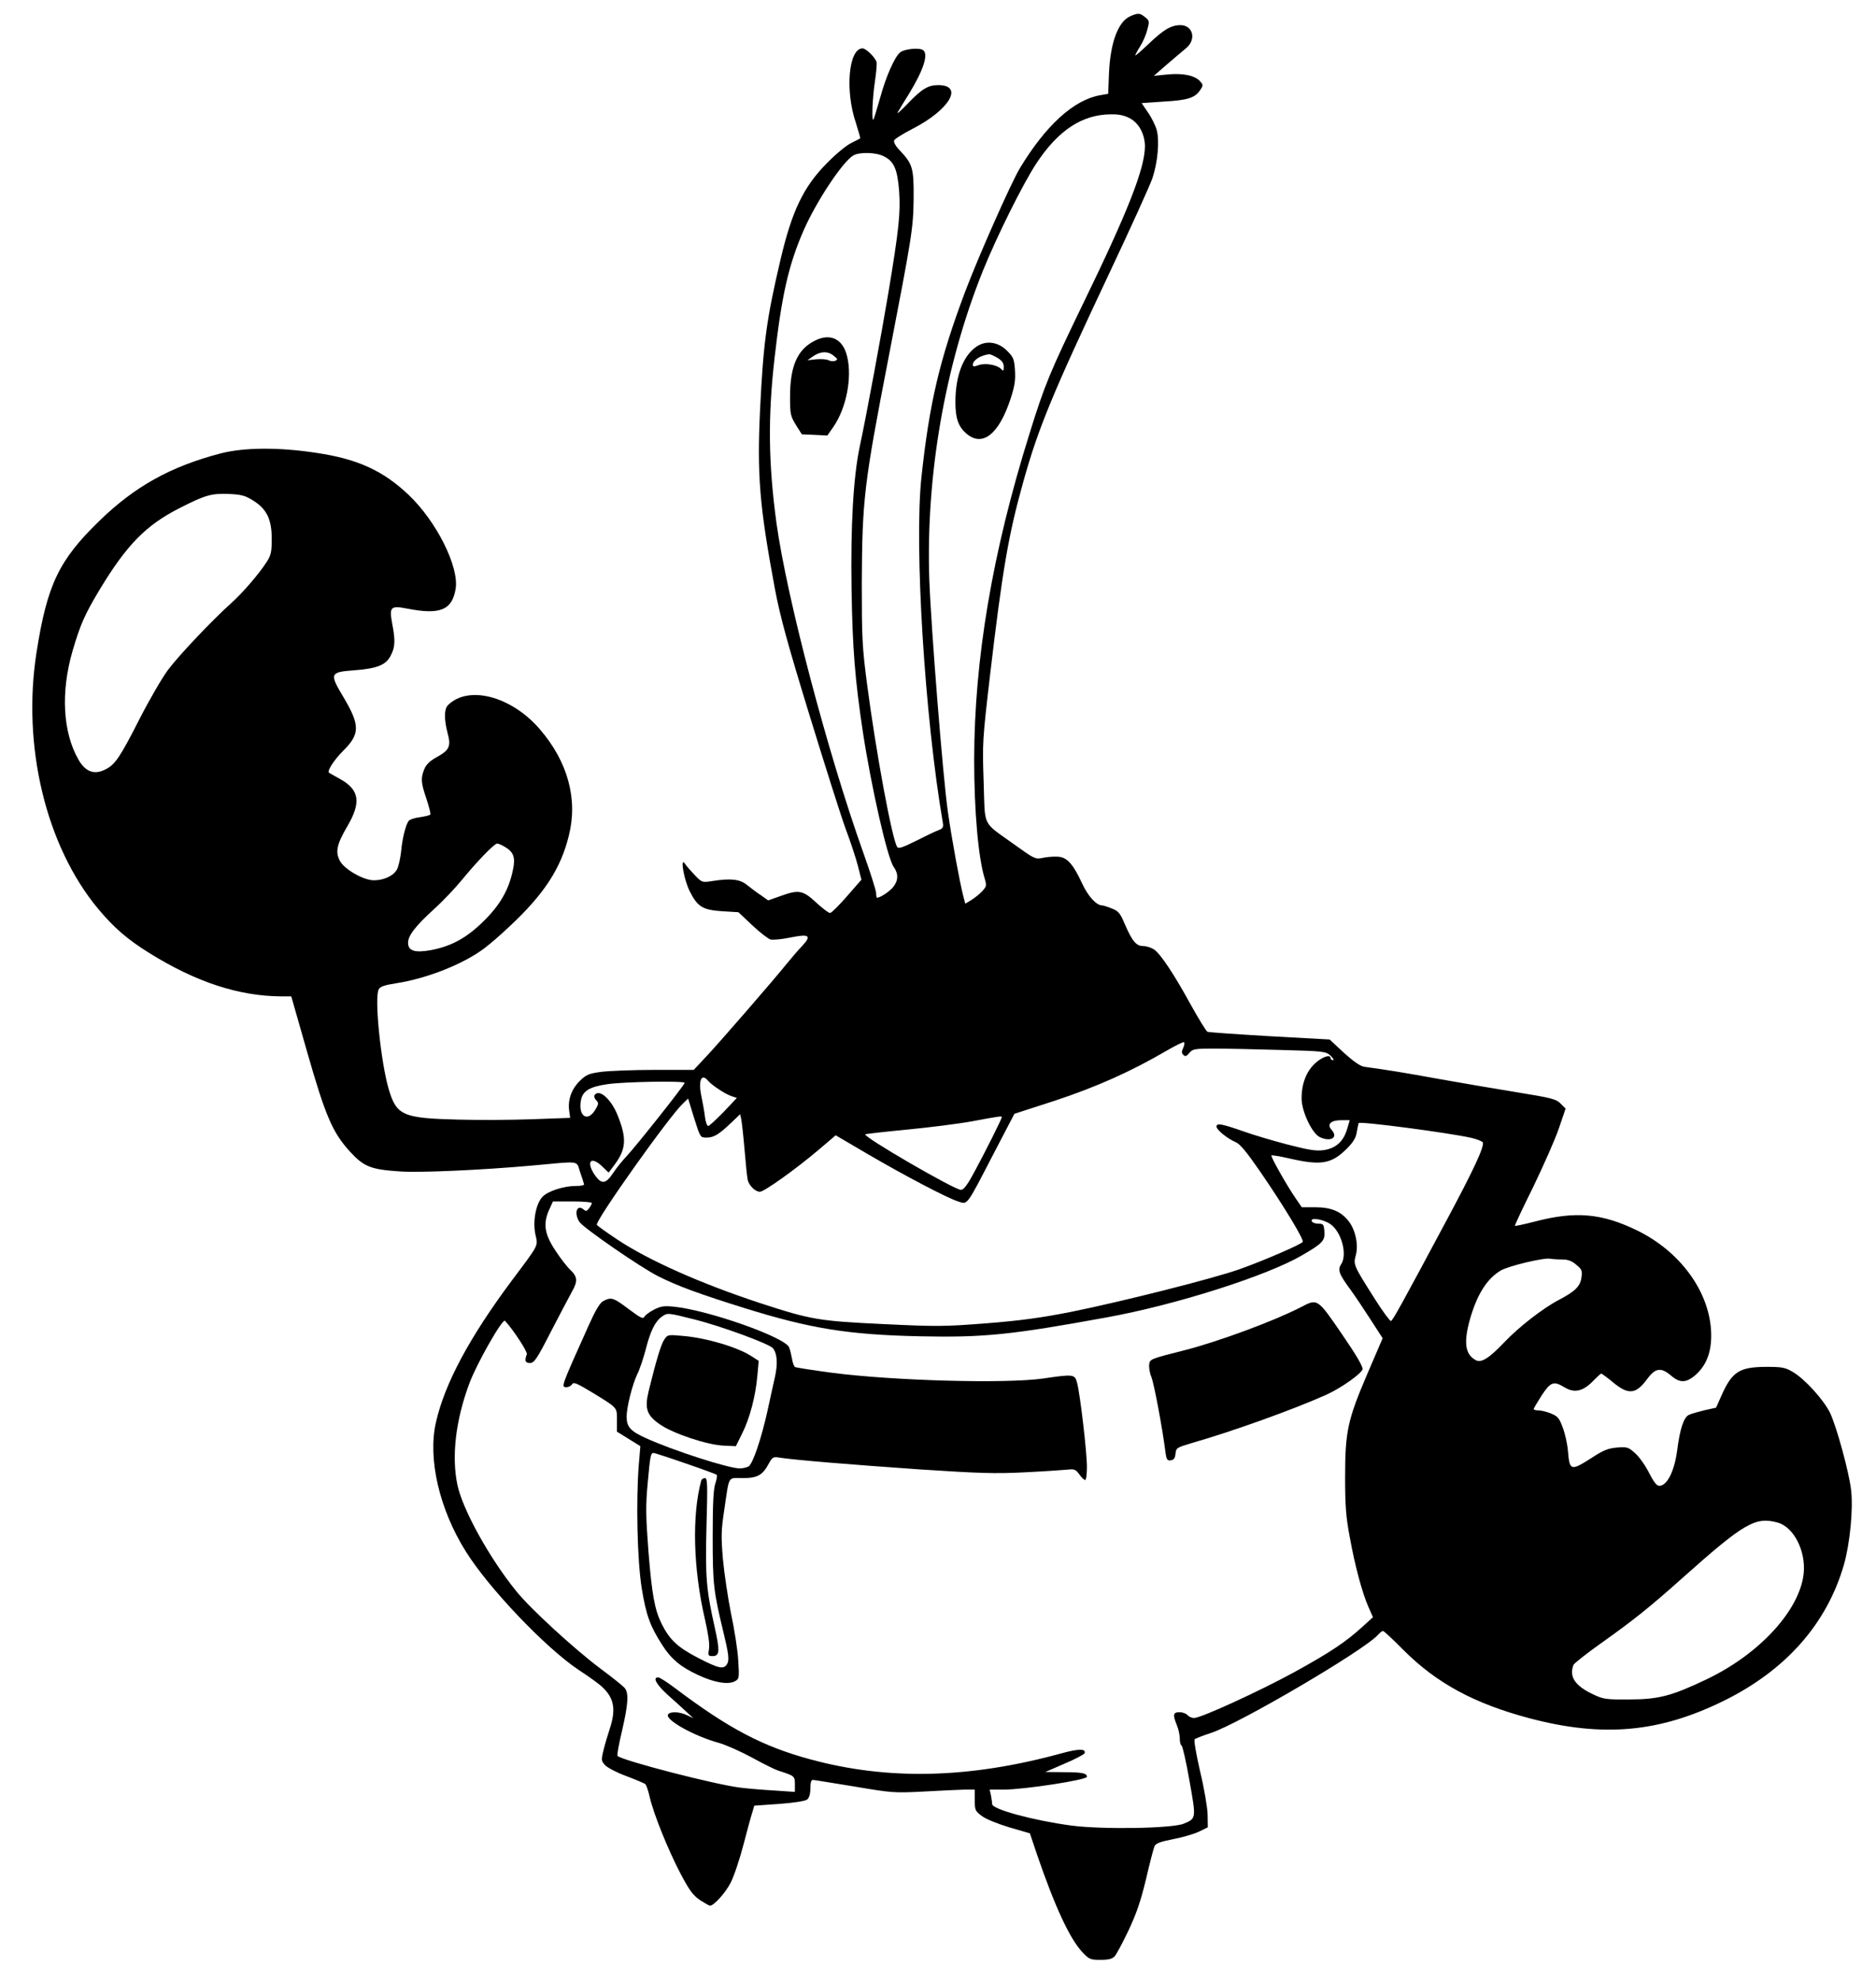 <?xml version="1.0" standalone="no"?>
<!DOCTYPE svg PUBLIC "-//W3C//DTD SVG 20010904//EN"
 "http://www.w3.org/TR/2001/REC-SVG-20010904/DTD/svg10.dtd">
<svg version="1.0" xmlns="http://www.w3.org/2000/svg"
 width="970pt" height="1024pt" viewBox="0 0 970 1024"
 preserveAspectRatio="xMidYMid meet">

<g transform="translate(0,1024) scale(0.1,-0.1)"
fill="#000000" stroke="none">
<path d="M5844 10156 c-63 -28 -103 -136 -110 -296 l-4 -105 -41 -7 c-137 -24
-282 -156 -416 -378 -46 -77 -212 -451 -282 -636 -133 -353 -186 -579 -227
-964 -37 -354 17 -1234 111 -1783 4 -23 0 -29 -22 -38 -15 -5 -67 -30 -116
-55 -70 -35 -92 -42 -98 -32 -27 43 -109 486 -156 843 -25 193 -27 235 -27
520 2 433 11 511 138 1165 123 637 128 669 130 825 1 156 -5 177 -71 247 -22
22 -33 43 -30 52 3 8 48 36 99 62 189 98 262 224 129 224 -52 0 -84 -19 -155
-93 -38 -40 -62 -61 -54 -47 8 14 34 57 58 95 74 121 101 203 74 225 -17 15
-97 8 -120 -11 -28 -23 -73 -124 -103 -234 -17 -59 -32 -110 -35 -113 -10 -10
-5 111 8 198 7 47 11 92 8 100 -8 25 -55 70 -72 70 -72 0 -92 -218 -34 -387
13 -42 23 -77 22 -78 -2 -1 -23 -13 -48 -25 -25 -12 -81 -59 -125 -104 -121
-122 -181 -248 -240 -501 -72 -306 -88 -428 -105 -771 -16 -342 -3 -499 76
-924 28 -148 64 -280 180 -658 80 -260 164 -526 188 -590 24 -64 52 -149 62
-188 l18 -71 -75 -86 c-41 -47 -80 -86 -87 -86 -7 -1 -39 24 -72 54 -69 64
-90 68 -186 33 l-62 -22 -38 27 c-22 14 -54 39 -72 53 -36 30 -85 35 -179 20
-52 -8 -53 -8 -90 30 -21 22 -44 48 -51 59 -27 42 -6 -82 24 -141 41 -82 67
-97 168 -104 l84 -5 71 -67 c39 -37 82 -70 95 -74 13 -3 59 1 102 10 98 20
112 11 63 -42 -20 -20 -55 -62 -80 -92 -69 -86 -357 -418 -423 -487 l-59 -63
-201 0 c-111 0 -235 -5 -276 -10 -66 -9 -78 -14 -112 -47 -43 -42 -63 -98 -55
-154 l5 -37 -194 -7 c-106 -4 -280 -5 -386 -2 -284 7 -318 21 -358 157 -41
139 -75 473 -52 516 8 15 29 22 92 32 160 25 348 100 455 181 28 21 86 71 129
112 178 166 265 298 307 469 48 189 -5 383 -150 551 -147 171 -370 229 -475
124 -20 -20 -20 -73 -2 -143 19 -69 10 -89 -55 -125 -35 -19 -55 -38 -65 -62
-19 -47 -18 -70 11 -154 13 -41 23 -77 20 -81 -2 -4 -27 -10 -54 -14 -27 -3
-53 -12 -58 -19 -15 -20 -33 -90 -39 -158 -4 -35 -13 -77 -21 -92 -17 -33 -67
-57 -120 -57 -54 0 -153 57 -176 101 -24 46 -16 85 40 180 71 122 61 186 -36
241 -31 17 -58 33 -60 34 -11 9 27 67 74 114 87 86 87 132 0 278 -72 120 -69
128 52 137 122 9 168 27 193 76 23 44 25 77 8 165 -16 88 -9 95 79 78 169 -33
231 -7 249 103 18 114 -99 348 -243 485 -132 125 -262 185 -475 217 -196 30
-376 29 -499 -3 -258 -68 -442 -170 -626 -349 -209 -203 -269 -329 -324 -678
-76 -484 48 -1001 318 -1326 82 -98 151 -158 265 -229 243 -151 464 -223 683
-224 l51 0 82 -287 c95 -332 131 -416 222 -516 72 -78 107 -92 260 -102 102
-7 417 7 675 30 265 24 233 29 255 -35 11 -30 19 -58 20 -62 0 -5 -19 -8 -43
-8 -62 0 -146 -27 -173 -57 -33 -36 -50 -124 -36 -192 14 -64 22 -48 -121
-239 -220 -295 -348 -534 -393 -734 -43 -189 18 -450 155 -668 119 -190 411
-496 581 -610 52 -34 108 -74 123 -89 62 -57 73 -115 40 -216 -11 -33 -26 -84
-33 -113 -12 -50 -11 -55 10 -77 12 -12 61 -38 108 -55 48 -18 92 -37 98 -41
6 -5 16 -35 23 -66 19 -85 94 -272 159 -396 47 -89 65 -113 101 -138 25 -16
48 -29 52 -29 20 0 79 65 106 117 17 32 47 121 67 198 20 77 41 154 47 171 l9
31 129 9 c80 6 135 15 145 23 10 9 16 29 16 57 0 29 4 44 13 44 6 0 103 -16
214 -34 196 -33 205 -34 360 -26 87 5 182 9 211 10 l52 0 0 -54 c0 -51 2 -57
36 -82 20 -16 80 -40 142 -59 l107 -31 37 -110 c93 -271 170 -437 236 -506 33
-35 40 -38 92 -38 42 0 61 5 73 18 9 9 41 69 71 132 42 89 63 150 91 265 19
83 39 159 44 171 7 16 27 24 97 38 49 9 109 27 134 39 l45 22 -1 66 c-1 37
-18 137 -39 224 -20 87 -33 161 -28 165 4 4 42 19 85 33 146 48 790 426 862
506 11 12 22 21 27 21 4 0 52 -44 106 -99 171 -171 365 -276 650 -352 382
-101 674 -74 1008 91 320 158 531 398 619 702 31 109 49 288 37 388 -11 93
-75 327 -109 398 -33 67 -130 174 -191 210 -41 24 -55 27 -141 27 -136 -1
-174 -25 -228 -146 l-29 -65 -59 -13 c-32 -8 -69 -18 -81 -24 -27 -12 -47 -71
-62 -190 -15 -105 -52 -177 -92 -177 -13 0 -29 21 -53 68 -19 38 -51 83 -72
101 -34 31 -41 33 -93 29 -45 -4 -69 -13 -126 -50 -114 -73 -119 -72 -128 33
-3 36 -15 90 -27 121 -18 49 -26 58 -61 72 -21 9 -51 16 -64 16 -14 0 -25 3
-25 7 0 4 19 35 41 70 46 70 62 76 117 43 54 -33 99 -22 156 39 17 17 32 31
35 31 4 0 31 -20 61 -45 80 -66 118 -62 176 16 43 59 72 63 124 19 46 -40 80
-39 130 6 58 53 83 127 77 229 -13 206 -163 408 -382 515 -183 89 -319 101
-529 46 -55 -14 -101 -24 -103 -22 -2 2 41 93 95 202 53 110 113 245 132 301
l35 103 -26 26 c-24 24 -47 29 -230 59 -112 18 -292 49 -399 68 -170 31 -267
47 -386 63 -20 3 -55 27 -105 72 l-74 69 -309 17 c-171 10 -316 20 -323 23 -6
3 -44 64 -84 136 -88 161 -159 268 -193 290 -14 9 -39 17 -55 17 -36 0 -57 25
-95 113 -24 57 -33 68 -67 81 -22 9 -44 16 -50 16 -30 0 -74 48 -104 114 -48
103 -80 138 -130 138 -22 1 -57 -2 -77 -7 -35 -7 -42 -3 -145 71 -168 121
-149 83 -157 322 -7 201 -6 217 33 552 65 552 96 728 172 1000 78 278 147 446
441 1070 113 239 215 464 227 500 27 81 37 191 22 247 -6 23 -26 64 -45 91
l-33 49 116 8 c123 7 160 19 187 60 16 24 15 27 -1 45 -27 30 -89 43 -169 35
l-70 -7 69 60 c39 33 83 71 99 84 53 45 34 118 -31 118 -48 0 -88 -24 -165
-98 -38 -36 -68 -62 -68 -58 0 3 11 24 25 46 14 22 31 60 37 86 12 44 11 47
-11 65 -27 22 -36 23 -77 5z m-3 -527 c47 -24 78 -81 79 -144 0 -114 -86 -334
-320 -815 -171 -353 -198 -417 -278 -675 -191 -610 -284 -1162 -285 -1680 0
-266 21 -509 55 -618 10 -35 9 -39 -15 -65 -14 -15 -40 -35 -56 -45 l-30 -18
-10 38 c-18 69 -60 296 -80 438 -25 170 -87 951 -96 1200 -18 536 80 1104 277
1595 72 178 207 450 277 556 112 170 236 252 384 253 40 1 70 -5 98 -20z
m-1271 -197 c53 -26 70 -67 79 -179 8 -111 -1 -198 -55 -523 -34 -204 -114
-638 -149 -800 -33 -158 -47 -407 -42 -735 5 -311 18 -467 58 -735 44 -288
127 -655 160 -701 25 -35 24 -70 -2 -103 -18 -23 -67 -56 -84 -56 -3 0 -5 11
-5 24 0 13 -30 107 -66 208 -184 515 -395 1315 -449 1703 -42 309 -45 549 -10
855 37 326 73 483 151 661 66 150 203 356 257 386 32 18 117 16 157 -5z
m-3263 -1778 c72 -44 98 -98 98 -199 0 -70 -4 -85 -27 -121 -41 -63 -123 -158
-181 -210 -100 -90 -270 -269 -328 -346 -32 -43 -99 -159 -150 -259 -97 -191
-124 -230 -170 -254 -60 -32 -106 -16 -143 48 -81 141 -93 348 -31 562 40 136
63 189 140 317 139 230 238 332 410 420 137 70 167 78 257 75 65 -3 85 -8 125
-33z m1303 -1791 c46 -27 56 -55 42 -120 -21 -102 -66 -180 -150 -263 -89 -88
-168 -131 -274 -151 -83 -15 -118 -4 -118 38 0 37 37 85 133 173 46 41 112
111 147 154 78 95 166 186 181 186 6 0 24 -8 39 -17z m3508 -1039 c-9 -19 -9
-27 1 -37 10 -9 16 -7 31 11 17 20 26 22 127 22 59 0 213 -3 342 -7 225 -6
235 -7 260 -29 14 -13 20 -24 14 -24 -7 0 -13 5 -13 10 0 22 -42 8 -79 -25
-46 -42 -71 -105 -71 -182 0 -68 54 -182 95 -201 57 -26 96 -1 60 38 -26 29
-4 50 51 50 l43 0 -14 -47 c-19 -64 -59 -99 -122 -108 -40 -5 -77 1 -189 30
-76 20 -177 50 -224 67 -112 39 -140 45 -140 25 0 -17 56 -62 100 -81 22 -9
57 -52 126 -152 121 -176 227 -351 220 -363 -8 -13 -202 -97 -326 -141 -134
-48 -610 -168 -873 -221 -152 -30 -260 -45 -438 -59 -219 -17 -257 -17 -530
-4 -335 16 -374 22 -640 109 -304 100 -577 221 -740 330 -54 36 -100 69 -103
74 -11 18 376 564 447 629 l25 24 31 -101 c32 -101 32 -101 64 -101 38 0 64
16 128 77 l46 44 6 -28 c3 -16 11 -87 17 -158 6 -72 13 -140 16 -153 6 -29 39
-62 63 -62 22 0 182 114 304 217 l88 75 167 -98 c192 -112 409 -226 466 -244
50 -16 40 -30 181 242 l110 211 210 68 c212 70 394 151 575 257 47 27 88 48
92 45 4 -2 2 -15 -4 -29z m-2457 -170 c19 -23 90 -70 122 -80 l27 -9 -69 -73
c-38 -39 -74 -72 -79 -72 -6 0 -14 21 -17 48 -3 26 -12 75 -19 109 -16 79 1
118 35 77z m-121 -11 c0 -11 -252 -328 -299 -378 -21 -22 -53 -61 -70 -87 -39
-59 -61 -61 -96 -11 -47 71 -19 100 40 43 l32 -31 27 36 c64 84 68 139 20 259
-34 86 -97 141 -120 105 -3 -6 0 -18 9 -26 13 -14 13 -19 -5 -49 -40 -67 -90
-33 -74 50 9 47 45 69 136 82 85 13 400 18 400 7z m1640 -177 c0 -9 -86 -180
-139 -278 -40 -75 -58 -98 -73 -98 -33 0 -507 275 -494 287 2 2 98 13 213 24
114 11 267 30 338 43 145 27 155 28 155 22z m2426 -107 c31 -7 58 -18 61 -24
8 -22 -46 -139 -186 -400 -238 -445 -279 -519 -289 -523 -5 -1 -43 50 -84 115
-109 172 -111 176 -98 224 15 53 -1 131 -36 176 -39 51 -91 73 -173 73 l-70 0
-31 45 c-48 70 -131 217 -126 223 3 2 47 -5 98 -17 159 -36 213 -27 292 52 32
32 47 56 51 84 4 21 8 43 10 48 3 11 465 -50 581 -76z m-4546 -337 c0 -5 -6
-17 -14 -27 -12 -16 -16 -17 -29 -6 -35 28 -50 -20 -21 -65 21 -31 316 -235
408 -281 99 -50 211 -91 451 -166 336 -104 530 -136 901 -144 330 -7 470 7
968 98 358 65 828 215 1009 321 105 61 118 75 115 121 -3 39 -5 42 -32 42 -16
0 -31 6 -34 14 -7 20 64 8 98 -17 57 -41 87 -156 55 -206 -20 -29 -12 -51 47
-131 24 -33 71 -103 105 -156 l62 -96 -79 -184 c-102 -238 -115 -298 -115
-534 0 -146 4 -205 24 -310 27 -149 64 -287 97 -362 l23 -52 -54 -49 c-85 -78
-169 -134 -351 -234 -179 -98 -484 -238 -520 -238 -12 0 -27 7 -34 15 -7 8
-25 15 -41 15 -34 0 -36 -13 -14 -67 8 -19 15 -50 15 -68 0 -19 4 -35 9 -37 5
-1 24 -83 41 -181 35 -197 36 -196 -29 -223 -58 -25 -421 -31 -581 -10 -195
26 -410 84 -410 111 0 7 -3 27 -6 44 l-7 31 74 0 c103 0 429 50 429 66 0 19
-25 24 -123 24 l-92 1 99 43 c55 23 102 48 104 54 8 24 -31 24 -121 -1 -475
-130 -894 -140 -1296 -31 -248 67 -424 160 -700 368 -41 31 -80 56 -88 56 -30
0 -9 -37 49 -90 34 -30 78 -70 97 -88 l36 -33 -32 15 c-38 19 -89 21 -99 4
-17 -26 133 -111 261 -146 39 -11 117 -46 174 -77 58 -32 119 -62 135 -67 84
-27 86 -28 86 -70 l0 -40 -102 7 c-57 3 -138 10 -180 15 -127 15 -611 140
-635 164 -4 3 7 61 23 129 32 138 36 196 14 222 -8 10 -64 55 -125 100 -137
103 -362 309 -436 401 -138 170 -277 421 -304 549 -31 148 -9 335 62 525 38
102 171 336 184 323 43 -46 118 -161 113 -173 -13 -33 -9 -45 16 -45 22 0 35
18 110 165 47 91 96 183 108 205 30 53 28 76 -9 111 -17 16 -51 60 -76 98 -57
85 -66 139 -35 210 l21 46 100 0 c56 0 101 -4 101 -8z m5017 -292 c30 0 50 -7
73 -27 29 -24 32 -31 27 -66 -6 -46 -33 -72 -117 -116 -82 -43 -206 -139 -282
-219 -79 -83 -119 -108 -148 -92 -54 29 -63 90 -30 209 36 127 86 209 158 253
39 24 223 68 257 62 11 -2 39 -4 62 -4z m1115 -1360 c83 -23 146 -147 134
-263 -20 -190 -229 -417 -502 -547 -180 -86 -249 -104 -399 -104 -121 -1 -134
1 -187 26 -94 44 -126 91 -102 153 4 8 68 59 143 112 169 120 250 185 416 333
324 289 381 322 497 290z"/>
<path d="M5053 8451 c-71 -45 -113 -151 -113 -289 0 -85 15 -128 59 -165 82
-68 166 -1 226 181 22 67 26 97 23 148 -4 58 -8 68 -40 100 -45 46 -106 56
-155 25z m105 -61 c23 -14 32 -27 32 -46 0 -23 -2 -24 -15 -10 -22 21 -83 31
-117 18 -21 -8 -28 -7 -28 2 0 24 40 50 85 55 6 0 25 -8 43 -19z"/>
<path d="M4213 8479 c-90 -45 -128 -131 -128 -290 0 -89 2 -99 30 -145 l31
-49 66 -3 66 -3 32 46 c66 96 97 254 70 363 -21 90 -87 122 -167 81z m98 -78
c21 -17 22 -20 7 -26 -9 -4 -24 -2 -34 3 -9 5 -37 7 -63 5 l-46 -5 30 21 c38
26 76 27 106 2z"/>
<path d="M3119 3515 c-18 -10 -40 -47 -78 -132 -140 -312 -141 -313 -112 -313
11 0 24 7 29 15 7 13 24 6 105 -43 132 -81 127 -75 127 -143 l0 -59 60 -37 61
-38 -8 -95 c-15 -190 -8 -494 15 -639 23 -140 43 -195 105 -292 47 -74 96
-115 187 -157 83 -39 155 -51 190 -32 22 12 23 16 17 109 -3 53 -20 161 -37
240 -16 80 -35 206 -42 281 -10 118 -9 151 6 250 28 189 17 170 95 170 78 0
104 15 136 75 19 34 23 36 55 31 73 -12 378 -37 725 -61 308 -20 387 -23 545
-15 102 5 202 12 222 14 33 4 41 0 59 -25 11 -16 25 -29 30 -29 5 0 9 31 9 68
0 76 -35 376 -51 435 -12 44 -17 45 -174 22 -193 -28 -778 -12 -1097 30 -97
13 -181 26 -187 29 -6 4 -13 23 -16 44 -4 20 -10 47 -15 58 -21 52 -417 192
-595 210 -51 5 -68 3 -103 -15 -22 -11 -45 -28 -50 -37 -7 -13 -20 -6 -82 40
-78 59 -90 63 -131 41z m472 -95 c143 -36 389 -127 406 -149 22 -29 25 -80 10
-148 -9 -38 -25 -113 -37 -168 -33 -151 -78 -283 -100 -295 -10 -5 -30 -10
-45 -10 -57 0 -349 94 -486 157 -80 36 -99 58 -99 111 0 49 30 166 54 217 14
27 34 88 46 135 23 90 48 141 83 165 28 20 29 20 168 -15z m-46 -744 c85 -29
158 -56 161 -59 3 -3 0 -23 -7 -44 -10 -27 -14 -103 -14 -273 0 -250 4 -283
57 -503 25 -103 28 -133 20 -153 -17 -35 -41 -31 -153 27 -104 54 -146 92
-188 176 -36 73 -50 149 -68 372 -14 185 -15 236 -4 356 13 141 15 155 31 155
4 0 79 -24 165 -54z"/>
<path d="M3434 3315 c-17 -26 -42 -110 -80 -265 -22 -91 -10 -126 59 -173 68
-47 242 -105 327 -109 l65 -3 32 65 c40 79 70 195 79 299 l7 77 -39 25 c-71
46 -233 94 -353 104 -78 7 -79 7 -97 -20z"/>
<path d="M3626 2588 c-49 -180 -42 -456 19 -718 17 -75 25 -128 21 -152 -6
-35 -4 -38 18 -38 37 0 39 25 12 146 -44 197 -50 261 -43 527 6 217 5 247 -8
247 -9 0 -17 -6 -19 -12z"/>
<path d="M6725 3483 c-135 -70 -427 -178 -600 -222 -178 -45 -180 -46 -183
-74 -2 -16 3 -46 12 -66 13 -35 55 -254 71 -379 6 -47 10 -53 29 -50 15 2 22
11 24 34 3 30 7 32 80 54 214 61 533 176 700 251 75 34 179 107 187 131 4 12
-30 71 -107 183 -127 185 -125 184 -213 138z"/>
</g>
</svg>
